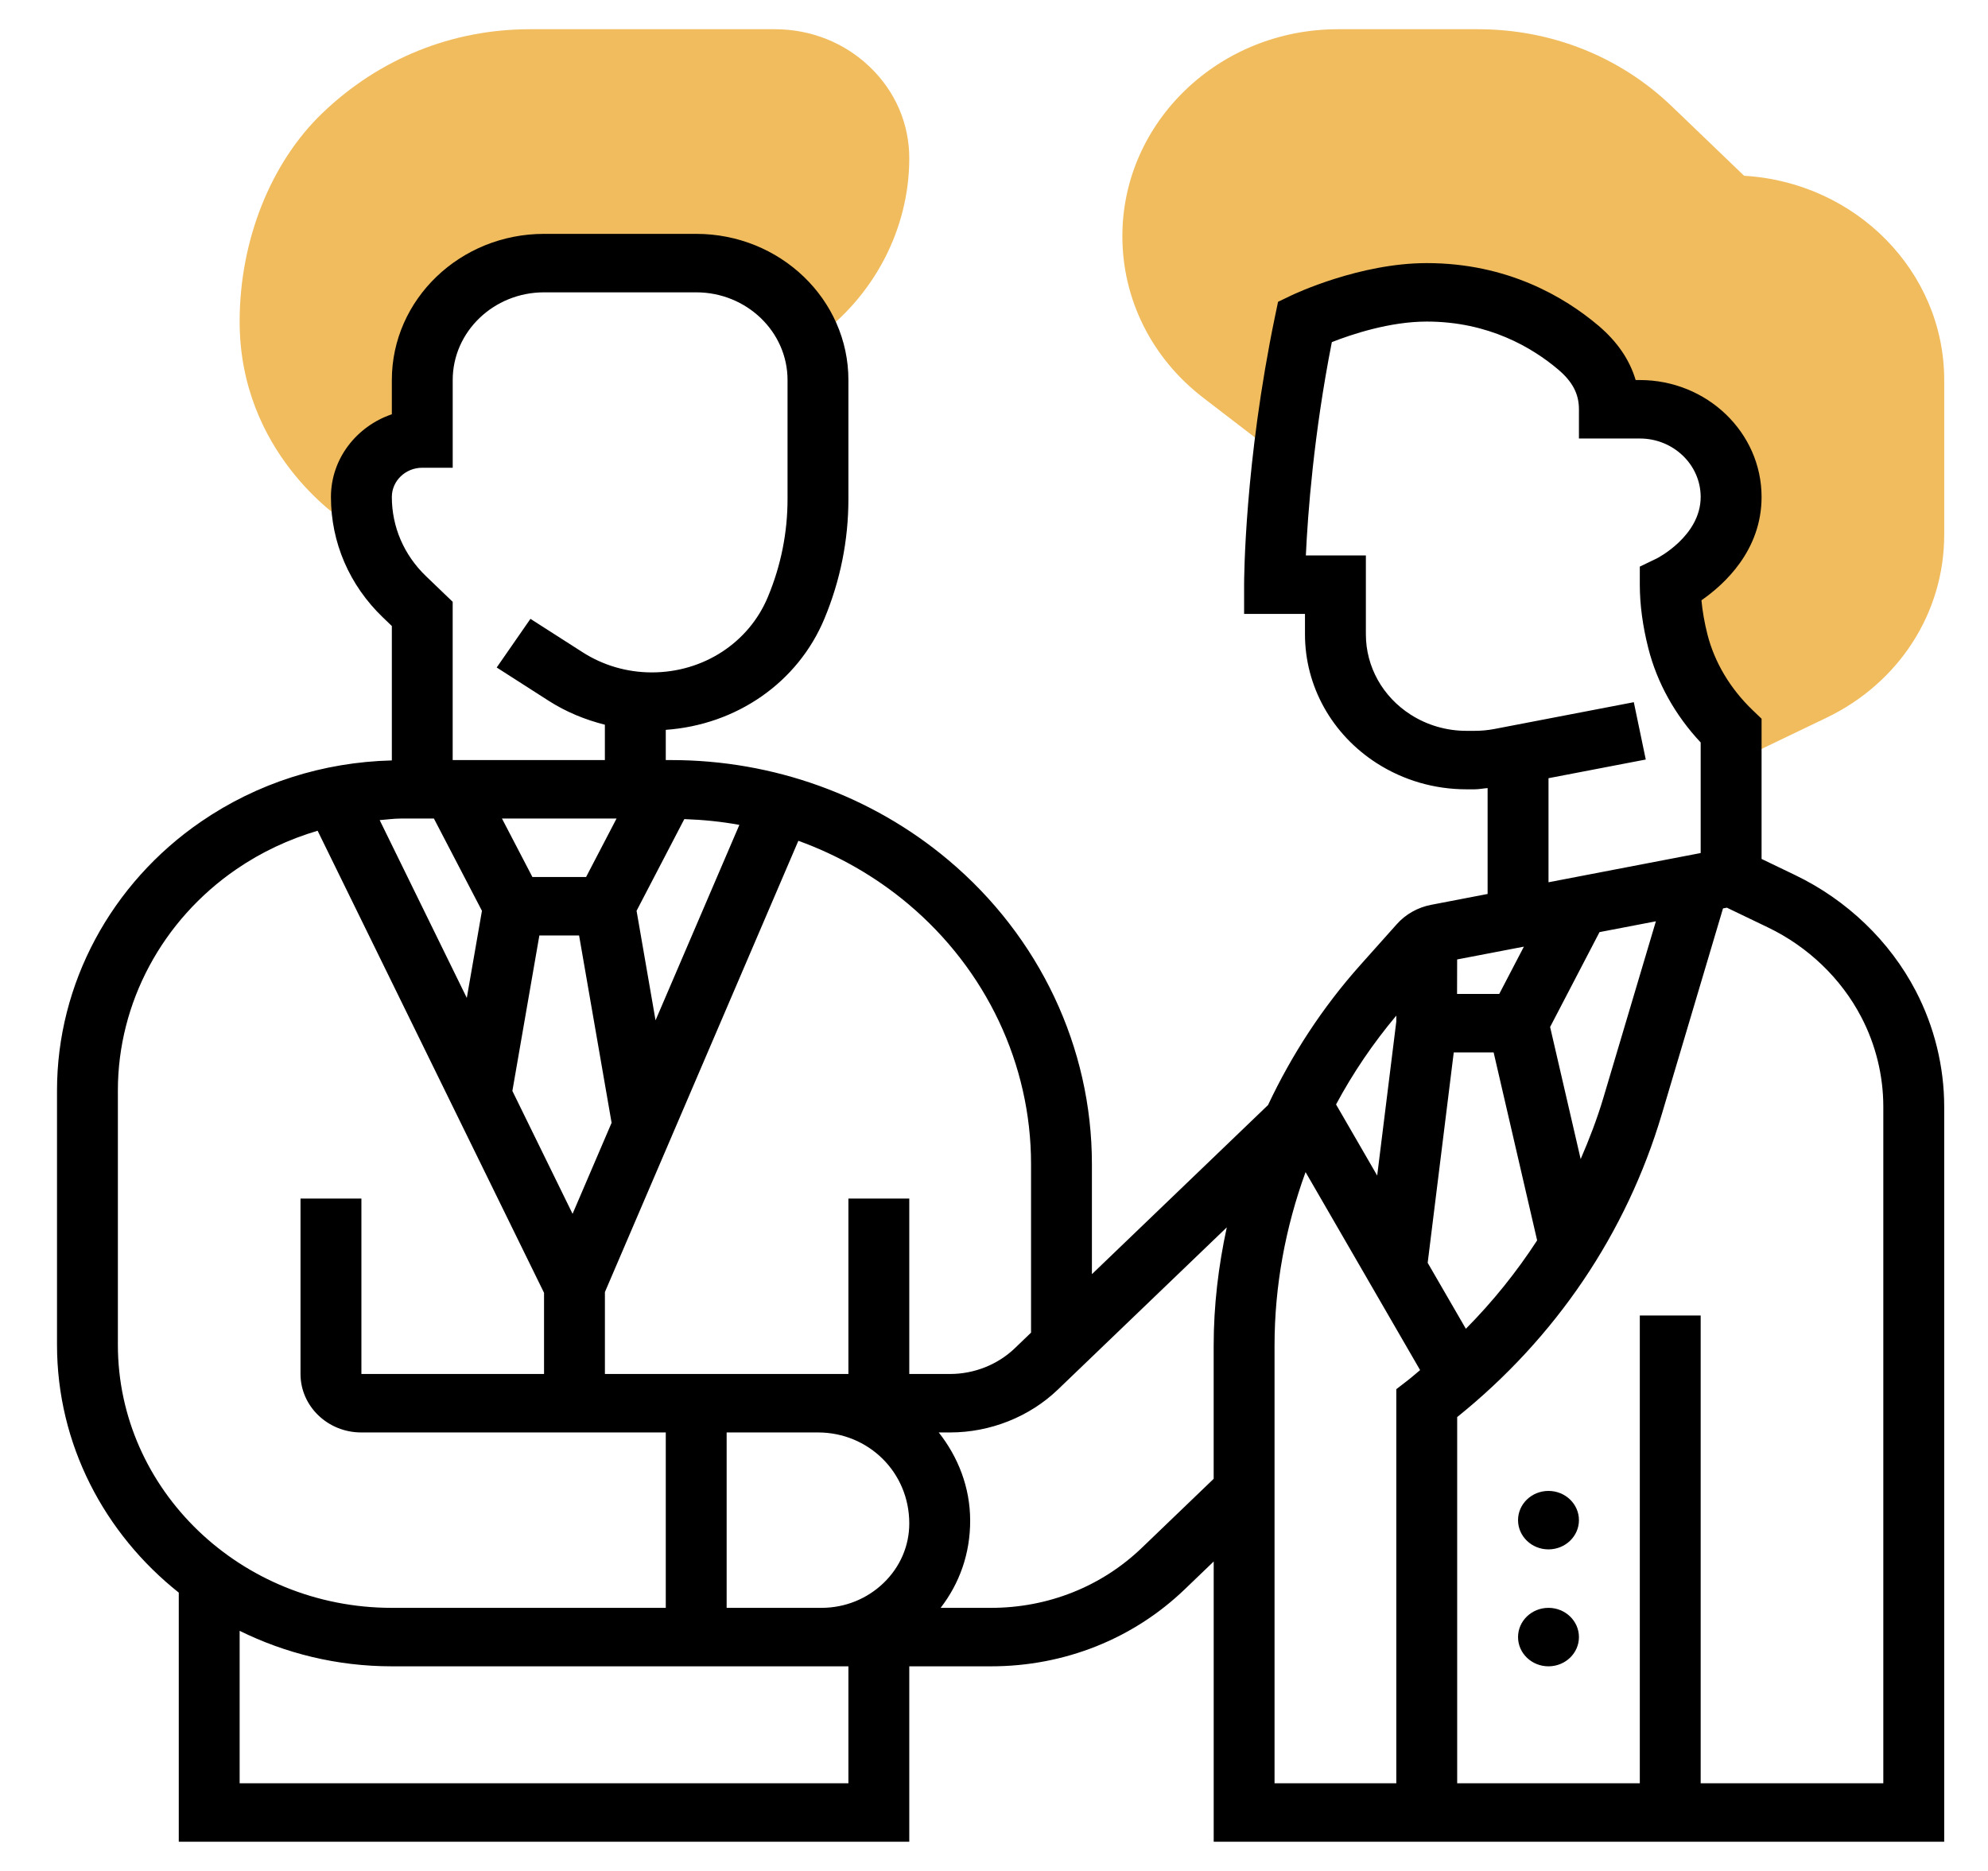 <svg width="68" height="64" viewBox="0 0 68 64" fill="none" xmlns="http://www.w3.org/2000/svg">
<path d="M59.658 6.013L57.183 3.636C55.414 1.936 53.06 1 50.559 1H45.761C41.696 1 38.391 4.175 38.391 8.079C38.391 10.241 39.398 12.255 41.157 13.606L43.383 15.316L43.893 15.668C44.047 14.309 44.28 12.716 44.638 11C44.638 11 46.72 10 48.802 10C51.249 10 52.976 11.035 53.986 11.89C54.662 12.462 55.049 13.134 55.049 14H56.09C57.815 14 59.214 15.343 59.214 17C59.214 19 57.131 20 57.131 20C57.131 20.622 57.227 21.288 57.394 21.941C57.688 23.102 58.334 24.155 59.214 25V26.118L62.473 24.553C64.959 23.359 66.502 20.96 66.502 18.292V13C66.502 9.284 63.471 6.234 59.658 6.013Z" fill="#F0BC5E"/>
<path d="M29.756 2.293C28.889 1.459 27.734 1 26.507 1H18.126C15.474 1 12.976 1.997 11.025 3.871C9.254 5.571 8.197 8.236 8.197 11C8.197 15.483 11.638 17.738 11.784 17.832L12.257 18.134L12.488 18.037C12.411 17.699 12.362 17.353 12.362 17C12.362 15.895 13.294 15 14.444 15V13C14.444 10.791 16.309 9 18.609 9H23.814C25.626 9 27.152 10.118 27.725 11.669L27.899 11.572C29.905 10.126 31.102 7.824 31.102 5.414C31.102 4.235 30.625 3.126 29.756 2.293Z" fill="#F0BC5E"/>
<path d="M65.528 33.895C64.641 32.193 63.177 30.787 61.405 29.935L60.255 29.382V24.586L59.95 24.293C59.182 23.556 58.648 22.66 58.404 21.704C58.302 21.303 58.233 20.907 58.198 20.534C58.983 19.99 60.255 18.828 60.255 17C60.255 14.794 58.387 13 56.09 13H55.948C55.743 12.307 55.317 11.684 54.674 11.139C53.521 10.164 51.566 9 48.802 9C46.501 9 44.266 10.061 44.172 10.105L43.716 10.324L43.616 10.803C42.568 15.843 42.555 19.833 42.555 20V21H44.637V21.697C44.637 23.474 45.557 25.123 47.096 26.109C48.007 26.692 49.065 27 50.158 27H50.441C50.59 27 50.736 26.969 50.884 26.958V30.58L48.95 30.952C48.496 31.039 48.079 31.274 47.779 31.612L46.528 33.013C45.232 34.465 44.182 36.082 43.374 37.8L37.349 43.586V39.815C37.349 35.831 35.559 32.042 32.437 29.419C29.816 27.214 26.452 26 22.966 26H22.773V24.966C25.189 24.795 27.289 23.351 28.199 21.164C28.744 19.856 29.02 18.479 29.02 17.07V13C29.02 10.243 26.685 8 23.814 8H18.609C15.738 8 13.403 10.243 13.403 13V14.171C12.191 14.584 11.32 15.696 11.32 17C11.32 18.557 11.951 20.021 13.098 21.121L13.403 21.414V26.012C11.05 26.071 8.799 26.787 6.878 28.105C3.792 30.222 1.95 33.659 1.95 37.301V46C1.95 49.409 3.573 52.46 6.115 54.479V63H31.102V57H33.9C36.403 57 38.756 56.064 40.526 54.364L41.515 53.414V63H66.502V37.854C66.501 36.486 66.165 35.117 65.528 33.895ZM51.282 34H49.839L49.842 32.82L52.125 32.382L51.282 34ZM50.14 45.454L48.834 43.197L49.726 36H51.09L52.578 42.43C51.874 43.512 51.061 44.525 50.14 45.454ZM54.067 39.649L53.022 35.13L54.712 31.885L56.64 31.515L54.839 37.569C54.626 38.282 54.36 38.972 54.067 39.649ZM52.967 26.62L56.294 25.981L55.885 24.02L51.114 24.937C50.894 24.979 50.668 25 50.441 25H50.158C49.478 25 48.818 24.808 48.251 24.445C47.292 23.832 46.72 22.804 46.72 21.697V19H44.667C44.732 17.602 44.931 14.875 45.556 11.703C46.224 11.44 47.533 11 48.802 11C50.916 11 52.414 11.892 53.298 12.64C53.789 13.056 54.008 13.475 54.008 14V15H56.09C57.238 15 58.172 15.897 58.172 17C58.172 18.342 56.675 19.101 56.666 19.105L56.09 19.382V20C56.09 20.683 56.188 21.416 56.382 22.178C56.681 23.358 57.297 24.463 58.172 25.398V29.18L52.967 30.18V26.62ZM47.761 34.741V34.941L47.107 40.212L45.7 37.78C46.276 36.707 46.964 35.69 47.761 34.741ZM35.267 39.815V45.586L34.71 46.121C34.128 46.68 33.322 47 32.5 47H31.102V41H29.02V47H27.985C27.983 47 27.982 47 27.98 47C27.979 47 27.979 47 27.979 47H20.691V44.198L27.308 28.761C28.674 29.256 29.949 29.984 31.066 30.923C33.735 33.167 35.267 36.408 35.267 39.815ZM31.102 52.108C31.103 52.877 30.791 53.603 30.221 54.151C29.654 54.696 28.905 54.996 28.111 55H26.938V55.001H24.855V49H26.938H27.985C29.701 49.003 31.099 50.354 31.102 52.108ZM21.089 28L20.047 30H18.211L17.17 28H21.089ZM22.423 34.902L21.774 31.156L23.407 28.019C24.042 28.041 24.672 28.103 25.29 28.217L22.423 34.902ZM14.842 28L16.485 31.156L15.967 34.136L12.987 28.054C13.231 28.036 13.47 28 13.716 28H14.842ZM18.449 32H19.808L20.92 38.408L19.585 41.522L17.526 37.318L18.449 32ZM14.444 16H15.485V13C15.485 11.346 16.887 10 18.609 10H23.814C25.536 10 26.938 11.346 26.938 13V17.07C26.938 18.223 26.712 19.351 26.265 20.421C25.613 21.988 24.056 23.001 22.298 23.001C21.452 23.001 20.633 22.763 19.929 22.312L18.144 21.169L16.99 22.833L18.774 23.976C19.366 24.354 20.014 24.62 20.69 24.79V26H15.484V20.586L14.569 19.707C13.817 18.984 13.403 18.022 13.403 17C13.403 16.449 13.87 16 14.444 16ZM4.032 46V37.301C4.032 34.303 5.548 31.474 8.088 29.732C8.944 29.145 9.88 28.709 10.864 28.417L18.609 44.224V47H12.362V41H10.279V47C10.279 48.103 11.211 49 12.355 49H22.773V55.001L13.403 55C8.237 55 4.032 50.963 4.032 46ZM29.02 61H8.197V55.786C9.761 56.557 11.528 57 13.403 57L28.095 57.001H28.096C28.101 57.001 28.106 57 28.111 57H29.02V61ZM39.053 52.95C37.676 54.272 35.846 55 33.899 55H32.175C32.822 54.159 33.187 53.145 33.185 52.011C33.183 50.877 32.773 49.841 32.11 49H32.5C33.871 49 35.213 48.466 36.183 47.535L41.963 41.984C41.676 43.308 41.514 44.66 41.514 46.028V50.586L39.053 52.95ZM43.596 46.028C43.596 43.991 43.968 41.989 44.657 40.094L48.575 46.867C48.432 46.983 48.298 47.106 48.151 47.219L47.761 47.52V61H43.596V46.028ZM64.419 61H58.172V45H56.09V61H49.843V48.474C53.214 45.762 55.629 42.191 56.841 38.119L58.936 31.074L59.068 31.049L60.474 31.725C61.846 32.384 62.979 33.473 63.665 34.79C64.159 35.735 64.419 36.795 64.419 37.854V61Z" fill="black"/>
<path d="M52.966 57C53.541 57 54.008 56.552 54.008 56C54.008 55.448 53.541 55 52.966 55C52.391 55 51.925 55.448 51.925 56C51.925 56.552 52.391 57 52.966 57Z" fill="black"/>
<path d="M52.966 53C53.541 53 54.008 52.552 54.008 52C54.008 51.448 53.541 51 52.966 51C52.391 51 51.925 51.448 51.925 52C51.925 52.552 52.391 53 52.966 53Z" fill="black"/>
</svg>
